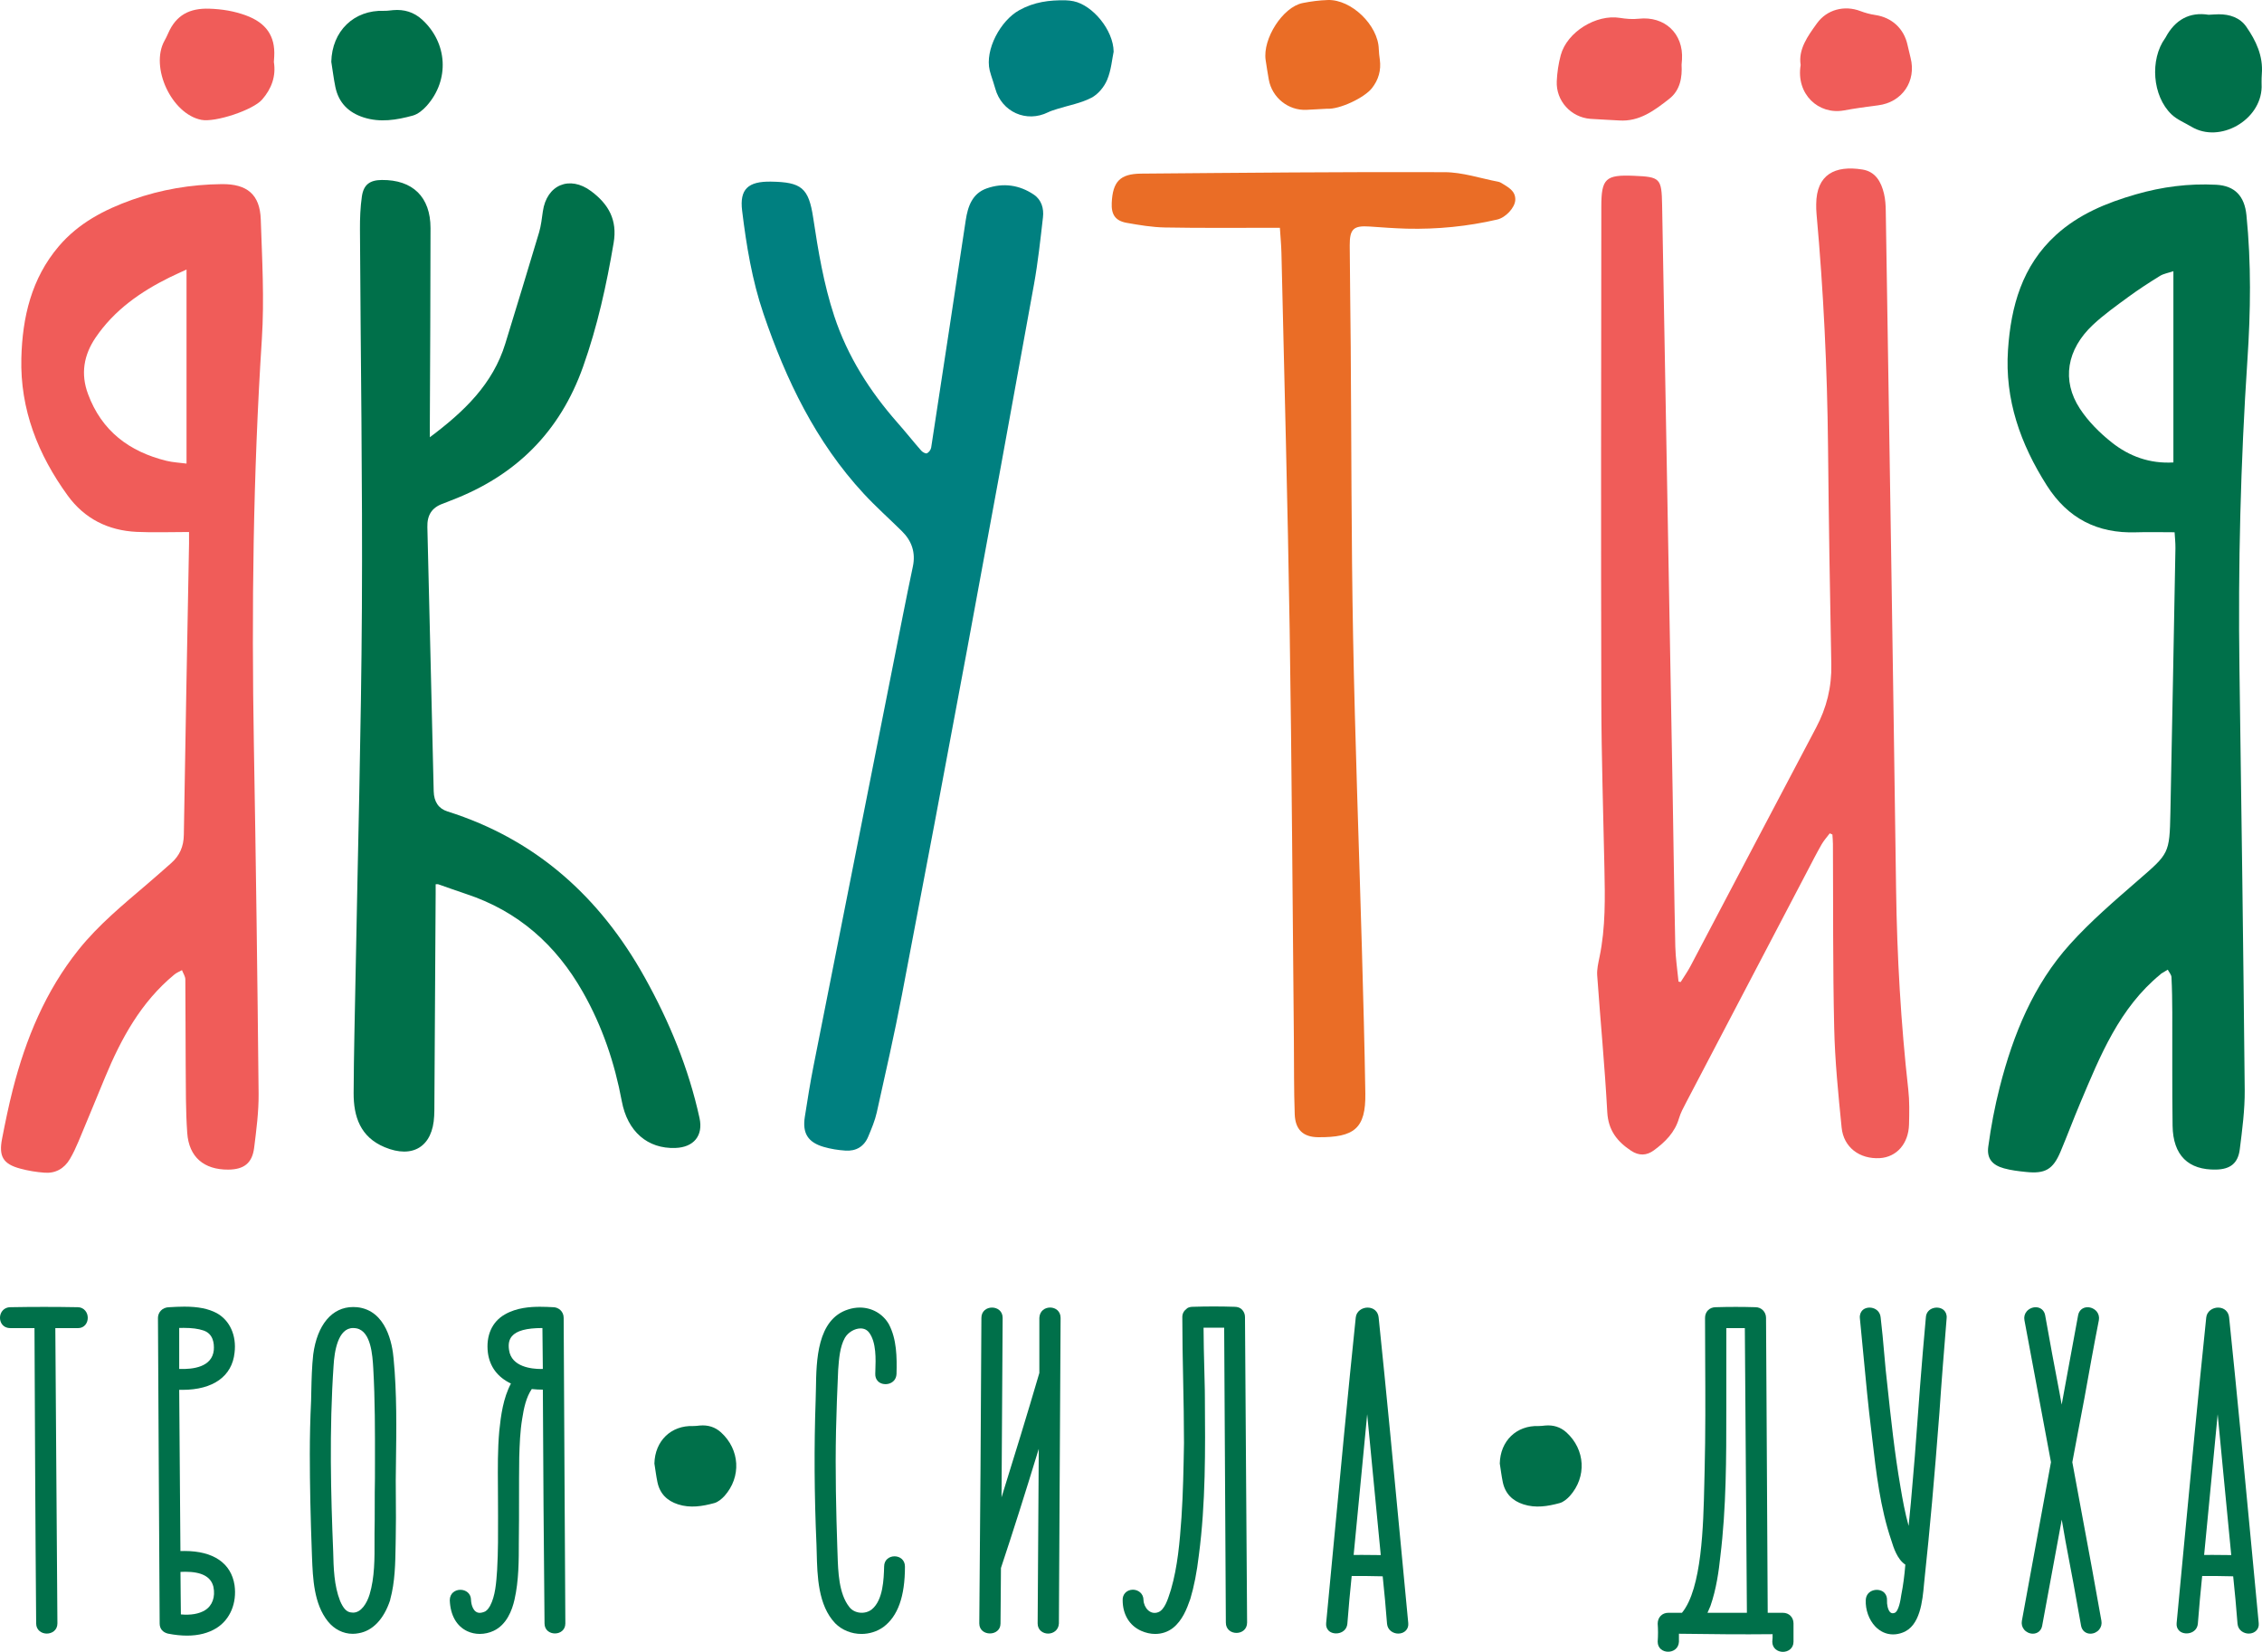 <svg width="89" height="65" viewBox="0 0 89 65" fill="none" xmlns="http://www.w3.org/2000/svg">
<g id="g98">
<path id="path112" fill-rule="evenodd" clip-rule="evenodd" d="M2.259 63.882L2.217 58.016L2.177 52.26L3.071 52.261C3.322 52.261 3.453 52.056 3.453 51.856C3.453 51.75 3.418 51.651 3.356 51.577C3.283 51.486 3.177 51.438 3.058 51.438C2.175 51.422 1.288 51.422 0.41 51.438C0.258 51.438 0.13 51.511 0.058 51.635C-0.019 51.767 -0.019 51.939 0.056 52.072C0.125 52.191 0.248 52.26 0.408 52.26H1.357C1.374 56.069 1.39 60.005 1.423 63.883C1.423 64.144 1.633 64.281 1.841 64.281C2.048 64.281 2.259 64.145 2.259 63.882Z" fill="#00704A"/>
<path id="path114" fill-rule="evenodd" clip-rule="evenodd" d="M6.248 57.919L6.282 63.883C6.282 64.086 6.397 64.229 6.607 64.282C6.875 64.335 7.128 64.361 7.361 64.361C7.814 64.361 8.203 64.26 8.518 64.064C9.054 63.728 9.326 63.081 9.228 62.375C9.094 61.508 8.395 61.031 7.261 61.031L7.099 61.034L7.051 54.689L7.178 54.69C8.385 54.69 9.133 54.156 9.229 53.226C9.311 52.551 9.042 51.954 8.526 51.67C8.201 51.497 7.797 51.416 7.256 51.416C7.052 51.416 6.85 51.427 6.666 51.438C6.373 51.438 6.215 51.655 6.215 51.858L6.248 57.919ZM7.108 62.674L7.101 61.854L7.287 61.848C7.938 61.848 8.301 62.044 8.397 62.44C8.48 62.84 8.354 63.187 8.061 63.365C7.827 63.507 7.505 63.562 7.117 63.527L7.108 62.674ZM8.412 53.128C8.342 53.789 7.61 53.889 7.051 53.867V52.254L7.233 52.252C7.553 52.252 7.798 52.284 8.004 52.353C8.382 52.48 8.434 52.846 8.412 53.128Z" fill="#00704A"/>
<path id="path116" fill-rule="evenodd" clip-rule="evenodd" d="M12.19 57.218C12.19 58.407 12.217 59.704 12.273 61.183L12.277 61.287C12.309 62.099 12.347 63.109 12.901 63.8C13.149 64.111 13.505 64.29 13.876 64.29C13.956 64.29 14.036 64.282 14.111 64.267C14.662 64.174 15.101 63.715 15.348 62.973L15.355 62.934C15.543 62.25 15.555 61.507 15.566 60.787L15.571 60.479C15.582 59.986 15.579 59.48 15.575 58.99L15.571 58.256L15.579 57.577C15.598 56.22 15.617 54.819 15.487 53.466C15.44 52.898 15.206 51.562 14.052 51.438L13.894 51.431C13.066 51.431 12.48 52.126 12.324 53.296C12.27 53.779 12.259 54.275 12.248 54.757L12.24 55.124C12.206 55.835 12.19 56.52 12.19 57.218ZM13.109 61.038C13.019 58.85 12.951 56.27 13.125 53.737C13.156 53.184 13.296 52.257 13.893 52.257C13.941 52.257 13.992 52.263 14.041 52.273C14.6 52.402 14.656 53.335 14.686 53.836C14.757 55.077 14.755 56.342 14.753 57.566L14.752 58.184C14.744 58.545 14.744 58.904 14.744 59.263C14.744 59.618 14.744 59.972 14.736 60.326L14.736 60.593C14.74 61.322 14.743 62.077 14.542 62.741C14.437 63.086 14.212 63.456 13.894 63.456L13.804 63.448C13.637 63.428 13.506 63.288 13.382 62.998C13.142 62.388 13.125 61.706 13.109 61.038Z" fill="#00704A"/>
<path id="path118" fill-rule="evenodd" clip-rule="evenodd" d="M19.591 58.483L19.594 59.106L19.596 59.638C19.598 60.332 19.601 61.05 19.561 61.752L19.559 61.786C19.527 62.262 19.492 62.801 19.28 63.194C19.194 63.341 19.119 63.412 19.02 63.438C18.968 63.455 18.919 63.465 18.876 63.465C18.622 63.465 18.541 63.147 18.533 62.965C18.533 62.425 17.698 62.419 17.697 62.969C17.719 63.559 17.965 63.992 18.39 64.189C18.536 64.257 18.704 64.294 18.876 64.294C19.064 64.294 19.252 64.252 19.42 64.173C19.928 63.937 20.148 63.374 20.244 62.944C20.414 62.194 20.414 61.405 20.414 60.644C20.422 60.093 20.422 59.541 20.422 58.989C20.422 58.438 20.422 57.888 20.43 57.34C20.446 56.846 20.462 56.334 20.545 55.835C20.609 55.416 20.7 54.984 20.923 54.658C21.072 54.675 21.22 54.681 21.359 54.682C21.375 57.695 21.392 60.806 21.425 63.883C21.425 64.406 22.244 64.407 22.244 63.882L22.21 57.869L22.178 51.857C22.178 51.596 21.965 51.438 21.767 51.438C21.599 51.429 21.425 51.421 21.248 51.421C20.878 51.421 20.331 51.452 19.863 51.723C19.358 52.01 19.115 52.557 19.196 53.228C19.27 53.781 19.576 54.188 20.103 54.443C19.799 55.014 19.707 55.698 19.645 56.304C19.579 57.026 19.586 57.767 19.591 58.483ZM21.358 53.867L21.281 53.869C20.935 53.869 20.12 53.795 20.029 53.122C19.992 52.89 20.03 52.712 20.142 52.58C20.326 52.363 20.714 52.258 21.328 52.258H21.342L21.35 53.05L21.358 53.867Z" fill="#00704A"/>
<path id="path120" fill-rule="evenodd" clip-rule="evenodd" d="M25.748 57.59C25.787 57.831 25.816 58.076 25.866 58.316C25.959 58.771 26.243 59.056 26.679 59.196C27.16 59.352 27.637 59.272 28.103 59.146C28.253 59.105 28.398 58.983 28.506 58.865C29.175 58.115 29.112 57.039 28.369 56.364C28.134 56.15 27.852 56.067 27.535 56.094C27.449 56.102 27.362 56.117 27.276 56.114C26.401 56.083 25.768 56.701 25.748 57.59Z" fill="#00704A"/>
<path id="path122" fill-rule="evenodd" clip-rule="evenodd" d="M32.092 55.109C32.028 56.923 32.039 58.833 32.125 60.782L32.134 61.092C32.157 62.015 32.184 63.166 32.864 63.878C33.127 64.143 33.503 64.295 33.895 64.295C34.203 64.295 34.508 64.2 34.752 64.026C35.327 63.603 35.606 62.824 35.606 61.645C35.606 61.105 34.787 61.109 34.787 61.64C34.773 62.133 34.749 62.959 34.305 63.326C34.04 63.539 33.612 63.497 33.414 63.231C33.003 62.708 32.976 61.851 32.954 61.163L32.944 60.871C32.899 59.518 32.859 57.916 32.894 56.286C32.91 55.523 32.941 54.773 32.975 53.98L32.979 53.895C33.01 53.473 33.046 52.993 33.242 52.644C33.366 52.429 33.626 52.273 33.859 52.273C34.001 52.273 34.115 52.329 34.198 52.439C34.482 52.823 34.459 53.477 34.441 53.954L34.438 54.056C34.433 54.172 34.468 54.273 34.542 54.349C34.747 54.565 35.255 54.488 35.274 54.065C35.292 53.398 35.283 52.695 34.973 52.107C34.736 51.697 34.308 51.452 33.829 51.452C33.673 51.452 33.517 51.479 33.368 51.528C32.144 51.917 32.12 53.546 32.104 54.624L32.092 55.109Z" fill="#00704A"/>
<path id="path124" fill-rule="evenodd" clip-rule="evenodd" d="M38.614 51.858C38.597 55.804 38.565 59.816 38.532 63.698L38.531 63.883C38.531 64.407 39.367 64.406 39.366 63.883L39.375 62.791L39.383 61.7C39.852 60.288 40.331 58.78 40.871 57.01L40.827 63.883C40.827 64.144 41.035 64.281 41.239 64.281C41.44 64.281 41.651 64.147 41.663 63.883L41.696 57.871L41.73 51.858C41.729 51.322 40.918 51.309 40.894 51.858V54.025C40.416 55.661 39.908 57.307 39.406 58.92L39.45 51.858C39.45 51.317 38.614 51.318 38.614 51.858Z" fill="#00704A"/>
<path id="path126" fill-rule="evenodd" clip-rule="evenodd" d="M46.585 56.781C46.568 57.742 46.551 58.738 46.486 59.714C46.417 60.693 46.334 61.647 46.076 62.537L46.039 62.653C45.952 62.928 45.822 63.345 45.573 63.439C45.253 63.564 45.004 63.253 44.992 62.965C44.992 62.697 44.777 62.554 44.575 62.554C44.459 62.554 44.35 62.598 44.276 62.676C44.203 62.753 44.167 62.855 44.172 62.965C44.172 63.526 44.438 63.967 44.901 64.173C45.075 64.251 45.265 64.295 45.45 64.295C45.714 64.295 45.957 64.212 46.156 64.055C46.519 63.764 46.694 63.319 46.833 62.92C46.981 62.426 47.092 61.863 47.17 61.195C47.44 59.154 47.423 57.051 47.407 55.018L47.404 54.694L47.384 53.852C47.37 53.325 47.357 52.781 47.355 52.243H48.166L48.199 58.005L48.232 63.849C48.232 64.39 49.068 64.39 49.068 63.847L49.026 57.837L48.985 51.823C48.985 51.711 48.943 51.609 48.862 51.527C48.791 51.457 48.694 51.422 48.572 51.422C48.036 51.404 47.48 51.404 46.937 51.422C46.885 51.422 46.755 51.429 46.689 51.499C46.576 51.584 46.519 51.693 46.519 51.823C46.519 52.653 46.535 53.489 46.552 54.298C46.568 55.106 46.585 55.943 46.585 56.781Z" fill="#00704A"/>
<path id="path128" fill-rule="evenodd" clip-rule="evenodd" d="M53.343 51.844C53.03 54.859 52.741 57.924 52.461 60.89L52.178 63.87C52.167 63.981 52.198 64.08 52.266 64.155C52.46 64.369 52.974 64.302 53.013 63.893C53.059 63.268 53.121 62.633 53.183 62.014C53.587 62.014 54 62.016 54.403 62.027C54.467 62.653 54.528 63.269 54.574 63.896C54.598 64.15 54.815 64.281 55.016 64.281C55.137 64.281 55.248 64.236 55.32 64.155C55.389 64.08 55.419 63.981 55.409 63.87L55.125 60.877C54.846 57.917 54.556 54.856 54.244 51.846C54.224 51.611 54.049 51.453 53.809 51.453C53.601 51.453 53.368 51.59 53.343 51.844ZM53.793 55.65L54 57.807L54.327 61.192L54.025 61.189L53.564 61.185L53.26 61.188L53.586 57.808L53.793 55.65Z" fill="#00704A"/>
<path id="path130" fill-rule="evenodd" clip-rule="evenodd" d="M60.538 56.114C59.664 56.083 59.029 56.701 59.01 57.59C59.048 57.831 59.078 58.076 59.127 58.316C59.221 58.771 59.505 59.056 59.941 59.196C60.422 59.352 60.898 59.272 61.365 59.146C61.515 59.105 61.66 58.983 61.767 58.865C62.437 58.115 62.375 57.039 61.632 56.364C61.395 56.15 61.113 56.067 60.798 56.094C60.711 56.102 60.624 56.117 60.538 56.114Z" fill="#00704A"/>
<path id="path132" fill-rule="evenodd" clip-rule="evenodd" d="M67.092 53.562C67.099 54.966 67.106 56.419 67.07 57.85L67.057 58.389C67.02 60.035 66.963 62.51 66.178 63.463H65.64C65.398 63.463 65.223 63.64 65.223 63.892C65.24 64.119 65.24 64.349 65.223 64.601C65.222 65.12 66.034 65.133 66.059 64.601V64.287C67.287 64.303 68.515 64.318 69.743 64.304C69.748 64.395 69.743 64.494 69.732 64.601C69.732 64.862 69.943 65 70.15 65C70.357 65 70.567 64.862 70.567 64.601V63.883C70.567 63.64 70.392 63.463 70.15 63.463H69.552L69.52 57.726L69.486 51.857C69.486 51.623 69.303 51.438 69.073 51.438C68.554 51.422 68.032 51.422 67.504 51.438C67.262 51.438 67.086 51.615 67.086 51.857L67.092 53.562ZM67.688 61.244C67.923 59.331 67.923 57.365 67.923 55.465V52.26H68.652L68.692 57.817L68.733 63.463H67.182L67.23 63.353L67.299 63.193C67.533 62.524 67.63 61.799 67.688 61.244Z" fill="#00704A"/>
<path id="path134" fill-rule="evenodd" clip-rule="evenodd" d="M73.628 56.3L73.664 56.61C73.819 57.95 73.98 59.336 74.416 60.616C74.504 60.9 74.648 61.359 74.967 61.568C74.931 62.014 74.879 62.398 74.81 62.743L74.804 62.778C74.782 62.935 74.709 63.416 74.538 63.469C74.463 63.492 74.411 63.483 74.364 63.433C74.277 63.34 74.236 63.125 74.246 62.97C74.251 62.855 74.215 62.752 74.143 62.676C73.937 62.461 73.429 62.54 73.41 62.958C73.392 63.34 73.534 63.738 73.782 63.999C73.978 64.205 74.221 64.313 74.484 64.313C74.606 64.313 74.732 64.29 74.855 64.243C75.553 63.994 75.643 62.99 75.703 62.325L75.726 62.094C75.928 60.21 76.108 58.2 76.309 55.573C76.392 54.338 76.494 53.083 76.592 51.87C76.606 51.722 76.549 51.626 76.499 51.572C76.301 51.353 75.792 51.436 75.774 51.845C75.609 53.635 75.474 55.472 75.344 57.249L75.341 57.29L75.265 58.191C75.214 58.799 75.161 59.428 75.096 60.043C74.954 59.534 74.859 59.01 74.776 58.514C74.544 57.177 74.399 55.815 74.258 54.496L74.195 53.915L74.136 53.264C74.095 52.798 74.053 52.315 73.996 51.845C73.959 51.433 73.464 51.356 73.27 51.569C73.22 51.624 73.164 51.72 73.178 51.871L73.322 53.364C73.413 54.327 73.506 55.324 73.628 56.3Z" fill="#00704A"/>
<path id="path136" fill-rule="evenodd" clip-rule="evenodd" d="M79.653 51.95L80.697 57.536L79.553 63.775C79.529 63.902 79.559 64.025 79.639 64.122C79.723 64.224 79.853 64.285 79.984 64.285C80.171 64.285 80.315 64.164 80.35 63.976L81.121 59.798L81.267 60.635C81.492 61.799 81.696 62.927 81.882 63.976C81.918 64.164 82.063 64.285 82.248 64.285C82.381 64.285 82.51 64.224 82.594 64.122C82.674 64.025 82.704 63.902 82.681 63.777C82.437 62.384 82.173 60.968 81.918 59.598L81.537 57.537L81.771 56.294L82.015 55.006C82.194 54.011 82.377 52.984 82.581 51.95C82.604 51.824 82.574 51.702 82.495 51.606C82.409 51.504 82.273 51.439 82.138 51.439C81.948 51.439 81.802 51.561 81.766 51.749L81.379 53.851L81.118 55.271L81.033 54.804C80.831 53.771 80.646 52.743 80.467 51.749C80.431 51.561 80.285 51.439 80.095 51.439C79.96 51.439 79.824 51.504 79.739 51.606C79.659 51.702 79.629 51.824 79.653 51.95Z" fill="#00704A"/>
<path id="path138" fill-rule="evenodd" clip-rule="evenodd" d="M86.806 51.844C86.493 54.856 86.204 57.917 85.924 60.877L85.641 63.87C85.631 63.981 85.66 64.08 85.73 64.155C85.922 64.369 86.437 64.302 86.476 63.893C86.522 63.268 86.585 62.632 86.646 62.014C87.05 62.014 87.463 62.016 87.866 62.027C87.93 62.653 87.991 63.269 88.037 63.896C88.061 64.15 88.278 64.281 88.479 64.281C88.6 64.281 88.71 64.236 88.783 64.155C88.852 64.08 88.882 63.981 88.871 63.87L88.588 60.877C88.308 57.917 88.019 54.855 87.707 51.846C87.686 51.611 87.512 51.453 87.272 51.453C87.065 51.453 86.832 51.59 86.806 51.844ZM87.256 55.65L87.463 57.807L87.79 61.192L87.489 61.189L87.028 61.185L86.723 61.188L87.049 57.808L87.256 55.65Z" fill="#00704A"/>
<g id="Group 6930">
<path id="path100" fill-rule="evenodd" clip-rule="evenodd" d="M9.989 29.321C9.895 23.99 9.959 18.664 10.303 13.341C10.403 11.78 10.313 10.202 10.26 8.634C10.227 7.652 9.722 7.234 8.724 7.245C7.518 7.258 6.344 7.454 5.204 7.859C4.101 8.251 3.086 8.782 2.313 9.691C1.234 10.959 0.881 12.488 0.84 14.095C0.789 16.108 1.496 17.891 2.663 19.499C3.327 20.414 4.256 20.875 5.374 20.929C6.04 20.96 6.71 20.934 7.438 20.934C7.438 21.064 7.44 21.224 7.438 21.383C7.368 25.207 7.293 29.03 7.233 32.853C7.226 33.313 7.067 33.671 6.733 33.965C6.426 34.238 6.117 34.509 5.805 34.776C4.853 35.591 3.881 36.384 3.091 37.372C1.79 38.999 1.014 40.875 0.503 42.874C0.34 43.512 0.208 44.159 0.082 44.806C-0.055 45.506 0.123 45.804 0.796 45.984C1.106 46.069 1.429 46.121 1.749 46.145C2.183 46.179 2.527 45.984 2.749 45.609C2.881 45.387 2.989 45.148 3.09 44.912C3.441 44.076 3.785 43.234 4.132 42.397C4.767 40.863 5.551 39.429 6.856 38.351C6.945 38.276 7.058 38.232 7.16 38.175C7.206 38.297 7.291 38.417 7.292 38.54C7.304 39.666 7.296 40.794 7.306 41.92C7.314 42.807 7.304 43.697 7.367 44.582C7.434 45.533 8.027 46.029 8.98 46.024C9.596 46.02 9.923 45.771 9.999 45.168C10.087 44.46 10.182 43.745 10.175 43.034C10.129 38.463 10.069 33.891 9.989 29.321ZM6.551 18.133C5.087 17.773 4 16.96 3.462 15.502C3.168 14.709 3.295 13.972 3.762 13.283C4.496 12.203 5.523 11.485 6.67 10.917C6.88 10.814 7.094 10.72 7.339 10.605V18.242C7.069 18.206 6.804 18.195 6.551 18.133Z" fill="#F05C59"/>
<path id="path102" fill-rule="evenodd" clip-rule="evenodd" d="M14.239 23.936C14.212 28.756 14.077 33.576 13.99 38.395C13.962 39.934 13.921 41.472 13.914 43.011C13.91 43.942 14.18 44.743 15.133 45.141C16.245 45.606 17.029 45.114 17.083 43.911L17.09 43.715L17.141 35.168C17.141 35.044 17.141 34.92 17.141 34.795C17.202 34.795 17.225 34.789 17.244 34.796C17.61 34.923 17.974 35.057 18.342 35.178C20.389 35.854 21.882 37.181 22.939 39.048C23.699 40.389 24.183 41.821 24.465 43.332C24.689 44.529 25.482 45.21 26.572 45.172C27.294 45.147 27.676 44.691 27.523 43.993C27.094 42.035 26.337 40.201 25.365 38.457C23.604 35.296 21.09 33.029 17.604 31.929C17.258 31.82 17.074 31.551 17.064 31.134C16.98 27.669 16.902 24.204 16.815 20.738C16.803 20.275 16.988 19.973 17.422 19.82C17.535 19.781 17.642 19.731 17.753 19.689C20.279 18.727 22.027 17.009 22.942 14.429C23.506 12.841 23.864 11.214 24.144 9.558C24.297 8.656 23.945 8.034 23.258 7.522C22.415 6.892 21.509 7.27 21.359 8.317C21.319 8.596 21.289 8.88 21.21 9.147C20.775 10.607 20.328 12.063 19.882 13.519C19.393 15.114 18.265 16.192 16.912 17.206C16.912 16.997 16.912 16.87 16.912 16.743C16.922 14.153 16.939 11.564 16.939 8.975C16.939 7.749 16.238 7.071 15.022 7.082C14.555 7.086 14.307 7.262 14.239 7.727C14.177 8.152 14.161 8.588 14.163 9.019C14.188 13.992 14.267 18.964 14.239 23.936Z" fill="#00704A"/>
<path id="path104" fill-rule="evenodd" clip-rule="evenodd" d="M35.528 24.197L32.009 41.944C31.877 42.612 31.769 43.285 31.665 43.957C31.567 44.592 31.79 44.95 32.407 45.13C32.684 45.211 32.977 45.257 33.264 45.276C33.682 45.304 34.001 45.117 34.163 44.72C34.291 44.412 34.425 44.099 34.497 43.775C34.84 42.236 35.19 40.697 35.487 39.149C36.356 34.616 37.212 30.08 38.054 25.543C38.943 20.76 39.817 15.975 40.683 11.189C40.84 10.318 40.935 9.434 41.036 8.554C41.077 8.207 40.981 7.865 40.679 7.66C40.111 7.275 39.475 7.186 38.829 7.411C38.257 7.61 38.082 8.114 37.998 8.663C37.548 11.646 37.096 14.629 36.638 17.611C36.625 17.697 36.547 17.803 36.471 17.837C36.42 17.86 36.298 17.792 36.245 17.731C35.932 17.374 35.636 17 35.321 16.643C34.224 15.398 33.347 14.024 32.823 12.435C32.409 11.177 32.193 9.879 31.996 8.573C31.818 7.39 31.534 7.167 30.337 7.147C29.431 7.132 29.097 7.446 29.199 8.286C29.367 9.661 29.59 11.026 30.039 12.344C30.924 14.947 32.099 17.389 33.985 19.427C34.462 19.942 34.988 20.41 35.488 20.903C35.878 21.288 36.032 21.749 35.917 22.294C35.784 22.927 35.653 23.561 35.528 24.197Z" fill="#008080"/>
<path id="path106" fill-rule="evenodd" clip-rule="evenodd" d="M50.743 24.771C50.827 30.165 50.856 35.56 50.909 40.954C50.918 41.918 50.907 42.883 50.942 43.846C50.963 44.446 51.269 44.745 51.867 44.749C53.281 44.76 53.742 44.41 53.72 43.024C53.69 41.117 53.637 39.212 53.584 37.306C53.468 33.213 53.315 29.121 53.238 25.027C53.167 21.227 53.174 17.424 53.145 13.621C53.134 12.3 53.114 10.978 53.106 9.657C53.103 9.005 53.258 8.87 53.896 8.914C54.38 8.949 54.865 8.984 55.349 8.998C56.551 9.027 57.741 8.91 58.912 8.638C59.235 8.564 59.607 8.177 59.62 7.867C59.634 7.505 59.335 7.365 59.08 7.205C59.043 7.183 59.003 7.162 58.962 7.154C58.255 7.02 57.546 6.777 56.837 6.775C52.856 6.76 48.875 6.799 44.894 6.832C44.065 6.84 43.78 7.15 43.742 7.983C43.72 8.443 43.883 8.689 44.331 8.769C44.828 8.857 45.333 8.942 45.837 8.951C47.229 8.977 48.621 8.963 50.013 8.964L50.358 8.964C50.381 9.331 50.412 9.643 50.419 9.957C50.532 14.895 50.666 19.833 50.743 24.771Z" fill="#EA6D26"/>
<path id="path108" fill-rule="evenodd" clip-rule="evenodd" d="M63.005 27.627C63.01 29.802 63.083 31.979 63.127 34.154C63.151 35.324 63.175 36.493 62.936 37.65C62.887 37.891 62.826 38.142 62.843 38.383C62.969 40.175 63.143 41.967 63.239 43.76C63.278 44.479 63.631 44.92 64.177 45.282C64.481 45.482 64.784 45.481 65.079 45.261C65.52 44.935 65.897 44.563 66.06 44.01C66.123 43.794 66.233 43.591 66.338 43.39L71.106 34.287C71.291 33.932 71.473 33.576 71.671 33.229C71.76 33.072 71.884 32.937 71.993 32.792L72.097 32.837C72.104 32.96 72.117 33.083 72.118 33.206C72.131 35.621 72.112 38.038 72.168 40.453C72.197 41.76 72.33 43.066 72.46 44.369C72.537 45.148 73.168 45.617 73.961 45.572C74.624 45.533 75.093 45.004 75.112 44.244C75.123 43.79 75.134 43.33 75.083 42.88C74.79 40.264 74.64 37.64 74.603 35.006C74.482 26.103 74.336 17.201 74.197 8.298C74.194 8.072 74.179 7.841 74.127 7.622C74.017 7.156 73.794 6.752 73.275 6.67C72.201 6.499 71.471 6.862 71.46 8.03C71.459 8.159 71.46 8.29 71.473 8.42C71.748 11.462 71.894 14.511 71.925 17.566C71.954 20.426 71.997 23.285 72.054 26.144C72.073 27.035 71.87 27.851 71.455 28.634C69.803 31.757 68.163 34.888 66.515 38.014C66.401 38.231 66.257 38.434 66.127 38.643L66.043 38.626C65.999 38.164 65.926 37.705 65.916 37.245C65.872 35.23 65.847 33.216 65.812 31.201L65.397 8.07C65.377 7.011 65.326 6.961 64.277 6.917C63.176 6.872 63.005 7.024 63.005 8.128C62.998 14.628 62.988 21.127 63.005 27.627Z" fill="#F05C59"/>
<path id="path110" fill-rule="evenodd" clip-rule="evenodd" d="M85.594 21.577C85.53 25.042 85.466 28.509 85.396 31.974C85.363 33.604 85.341 33.584 84.116 34.648C83.196 35.448 82.262 36.248 81.448 37.151C80.007 38.748 79.211 40.704 78.683 42.77C78.485 43.542 78.337 44.33 78.23 45.12C78.166 45.589 78.389 45.847 78.849 45.974C79.126 46.051 79.419 46.086 79.707 46.115C80.468 46.197 80.777 46.02 81.073 45.317C81.341 44.681 81.582 44.032 81.852 43.394C82.635 41.54 83.386 39.663 85.01 38.335C85.019 38.329 85.024 38.318 85.033 38.312L85.292 38.156C85.342 38.254 85.433 38.35 85.438 38.45C85.462 38.915 85.468 39.38 85.47 39.846C85.475 41.331 85.461 42.815 85.482 44.299C85.499 45.464 86.103 46.048 87.201 46.022C87.749 46.008 88.057 45.779 88.126 45.223C88.223 44.452 88.326 43.673 88.32 42.897C88.267 37.373 88.191 31.849 88.113 26.325C88.056 22.262 88.157 18.203 88.427 14.148C88.553 12.256 88.579 10.36 88.388 8.468C88.314 7.721 87.936 7.308 87.196 7.27C86.123 7.214 85.069 7.349 84.033 7.649C82.882 7.982 81.791 8.428 80.891 9.249C79.563 10.46 79.12 12.056 79.006 13.771C78.875 15.725 79.496 17.47 80.533 19.102C81.361 20.403 82.524 20.995 84.043 20.946C84.526 20.93 85.01 20.944 85.561 20.944C85.571 21.128 85.597 21.353 85.594 21.577ZM85.514 18.197C84.585 18.252 83.777 17.956 83.09 17.411C82.617 17.036 82.165 16.586 81.836 16.083C81.108 14.973 81.316 13.75 82.349 12.781C82.78 12.378 83.268 12.032 83.744 11.682C84.144 11.389 84.562 11.118 84.983 10.858C85.127 10.769 85.309 10.741 85.514 10.671V18.197Z" fill="#00704A"/>
<path id="path140" fill-rule="evenodd" clip-rule="evenodd" d="M86.229 4.99C87.338 5.651 88.957 4.734 88.986 3.427C88.988 3.362 88.982 3.298 88.983 3.233C88.984 3.125 88.984 3.016 88.993 2.909C89.05 2.202 88.763 1.598 88.379 1.047C88.132 0.694 87.731 0.56 87.297 0.562C87.179 0.563 87.061 0.573 86.9 0.581C86.15 0.461 85.579 0.776 85.206 1.476L85.188 1.503C84.582 2.345 84.685 3.778 85.439 4.5C85.658 4.71 85.963 4.83 86.229 4.99Z" fill="#00704A"/>
<path id="path142" fill-rule="evenodd" clip-rule="evenodd" d="M73.892 4.145C74.839 4.029 75.411 3.196 75.172 2.271L75.052 1.766C74.913 1.124 74.434 0.686 73.783 0.59C73.585 0.561 73.386 0.507 73.199 0.436C72.571 0.196 71.882 0.374 71.491 0.916C71.121 1.427 70.749 1.944 70.848 2.558C70.657 3.711 71.558 4.527 72.551 4.345C72.996 4.264 73.443 4.201 73.892 4.145Z" fill="#F05C59"/>
<path id="path144" fill-rule="evenodd" clip-rule="evenodd" d="M65.676 3.891C66.113 3.55 66.191 3.038 66.163 2.547L66.179 2.348C66.245 1.321 65.496 0.623 64.476 0.737C64.234 0.764 63.98 0.743 63.738 0.704C62.805 0.552 61.656 1.256 61.409 2.17C61.319 2.502 61.268 2.85 61.252 3.193C61.215 3.967 61.811 4.62 62.58 4.677C62.956 4.705 63.332 4.715 63.707 4.74C64.508 4.794 65.099 4.342 65.676 3.891Z" fill="#F05C59"/>
<path id="path146" fill-rule="evenodd" clip-rule="evenodd" d="M53.98 3.469C54.239 3.14 54.347 2.765 54.29 2.345C54.271 2.206 54.253 2.066 54.249 1.927C54.223 0.994 53.171 -0.029 52.244 0.001C51.911 0.011 51.578 0.055 51.252 0.12C50.473 0.275 49.672 1.527 49.798 2.366C49.837 2.622 49.876 2.879 49.922 3.134C50.051 3.844 50.691 4.356 51.405 4.322L52.208 4.279C52.696 4.313 53.676 3.854 53.98 3.469Z" fill="#EA6D26"/>
<path id="path148" fill-rule="evenodd" clip-rule="evenodd" d="M43.56 3.145C43.721 2.766 43.754 2.332 43.817 2.034C43.807 1.178 42.988 0.204 42.243 0.049C42.139 0.028 42.031 0.014 41.924 0.012C41.286 0.001 40.689 0.075 40.099 0.404C39.367 0.812 38.745 1.95 38.941 2.774L38.994 2.96C39.05 3.135 39.11 3.308 39.159 3.485C39.413 4.407 40.386 4.842 41.24 4.417C41.354 4.361 41.478 4.326 41.599 4.287C42.048 4.146 42.526 4.062 42.938 3.849C43.202 3.715 43.443 3.423 43.56 3.145Z" fill="#008080"/>
<path id="path150" fill-rule="evenodd" clip-rule="evenodd" d="M16.787 4.166C17.698 3.149 17.613 1.683 16.602 0.766C16.281 0.475 15.897 0.361 15.467 0.399C15.349 0.409 15.231 0.43 15.114 0.426C13.924 0.383 13.062 1.225 13.035 2.432C13.088 2.762 13.128 3.095 13.195 3.422C13.323 4.04 13.709 4.427 14.302 4.619C14.957 4.831 15.605 4.722 16.24 4.549C16.443 4.493 16.641 4.33 16.787 4.166Z" fill="#00704A"/>
<path id="path152" fill-rule="evenodd" clip-rule="evenodd" d="M10.789 2.227C10.837 1.408 10.458 0.895 9.683 0.609C9.209 0.434 8.743 0.36 8.239 0.342C7.462 0.316 6.931 0.59 6.618 1.307C6.575 1.407 6.527 1.505 6.475 1.598C5.892 2.637 6.749 4.485 7.921 4.716C8.464 4.824 9.947 4.335 10.311 3.92C10.686 3.492 10.865 2.997 10.776 2.44L10.789 2.227Z" fill="#F05C59"/>
</g>
</g>
</svg>
